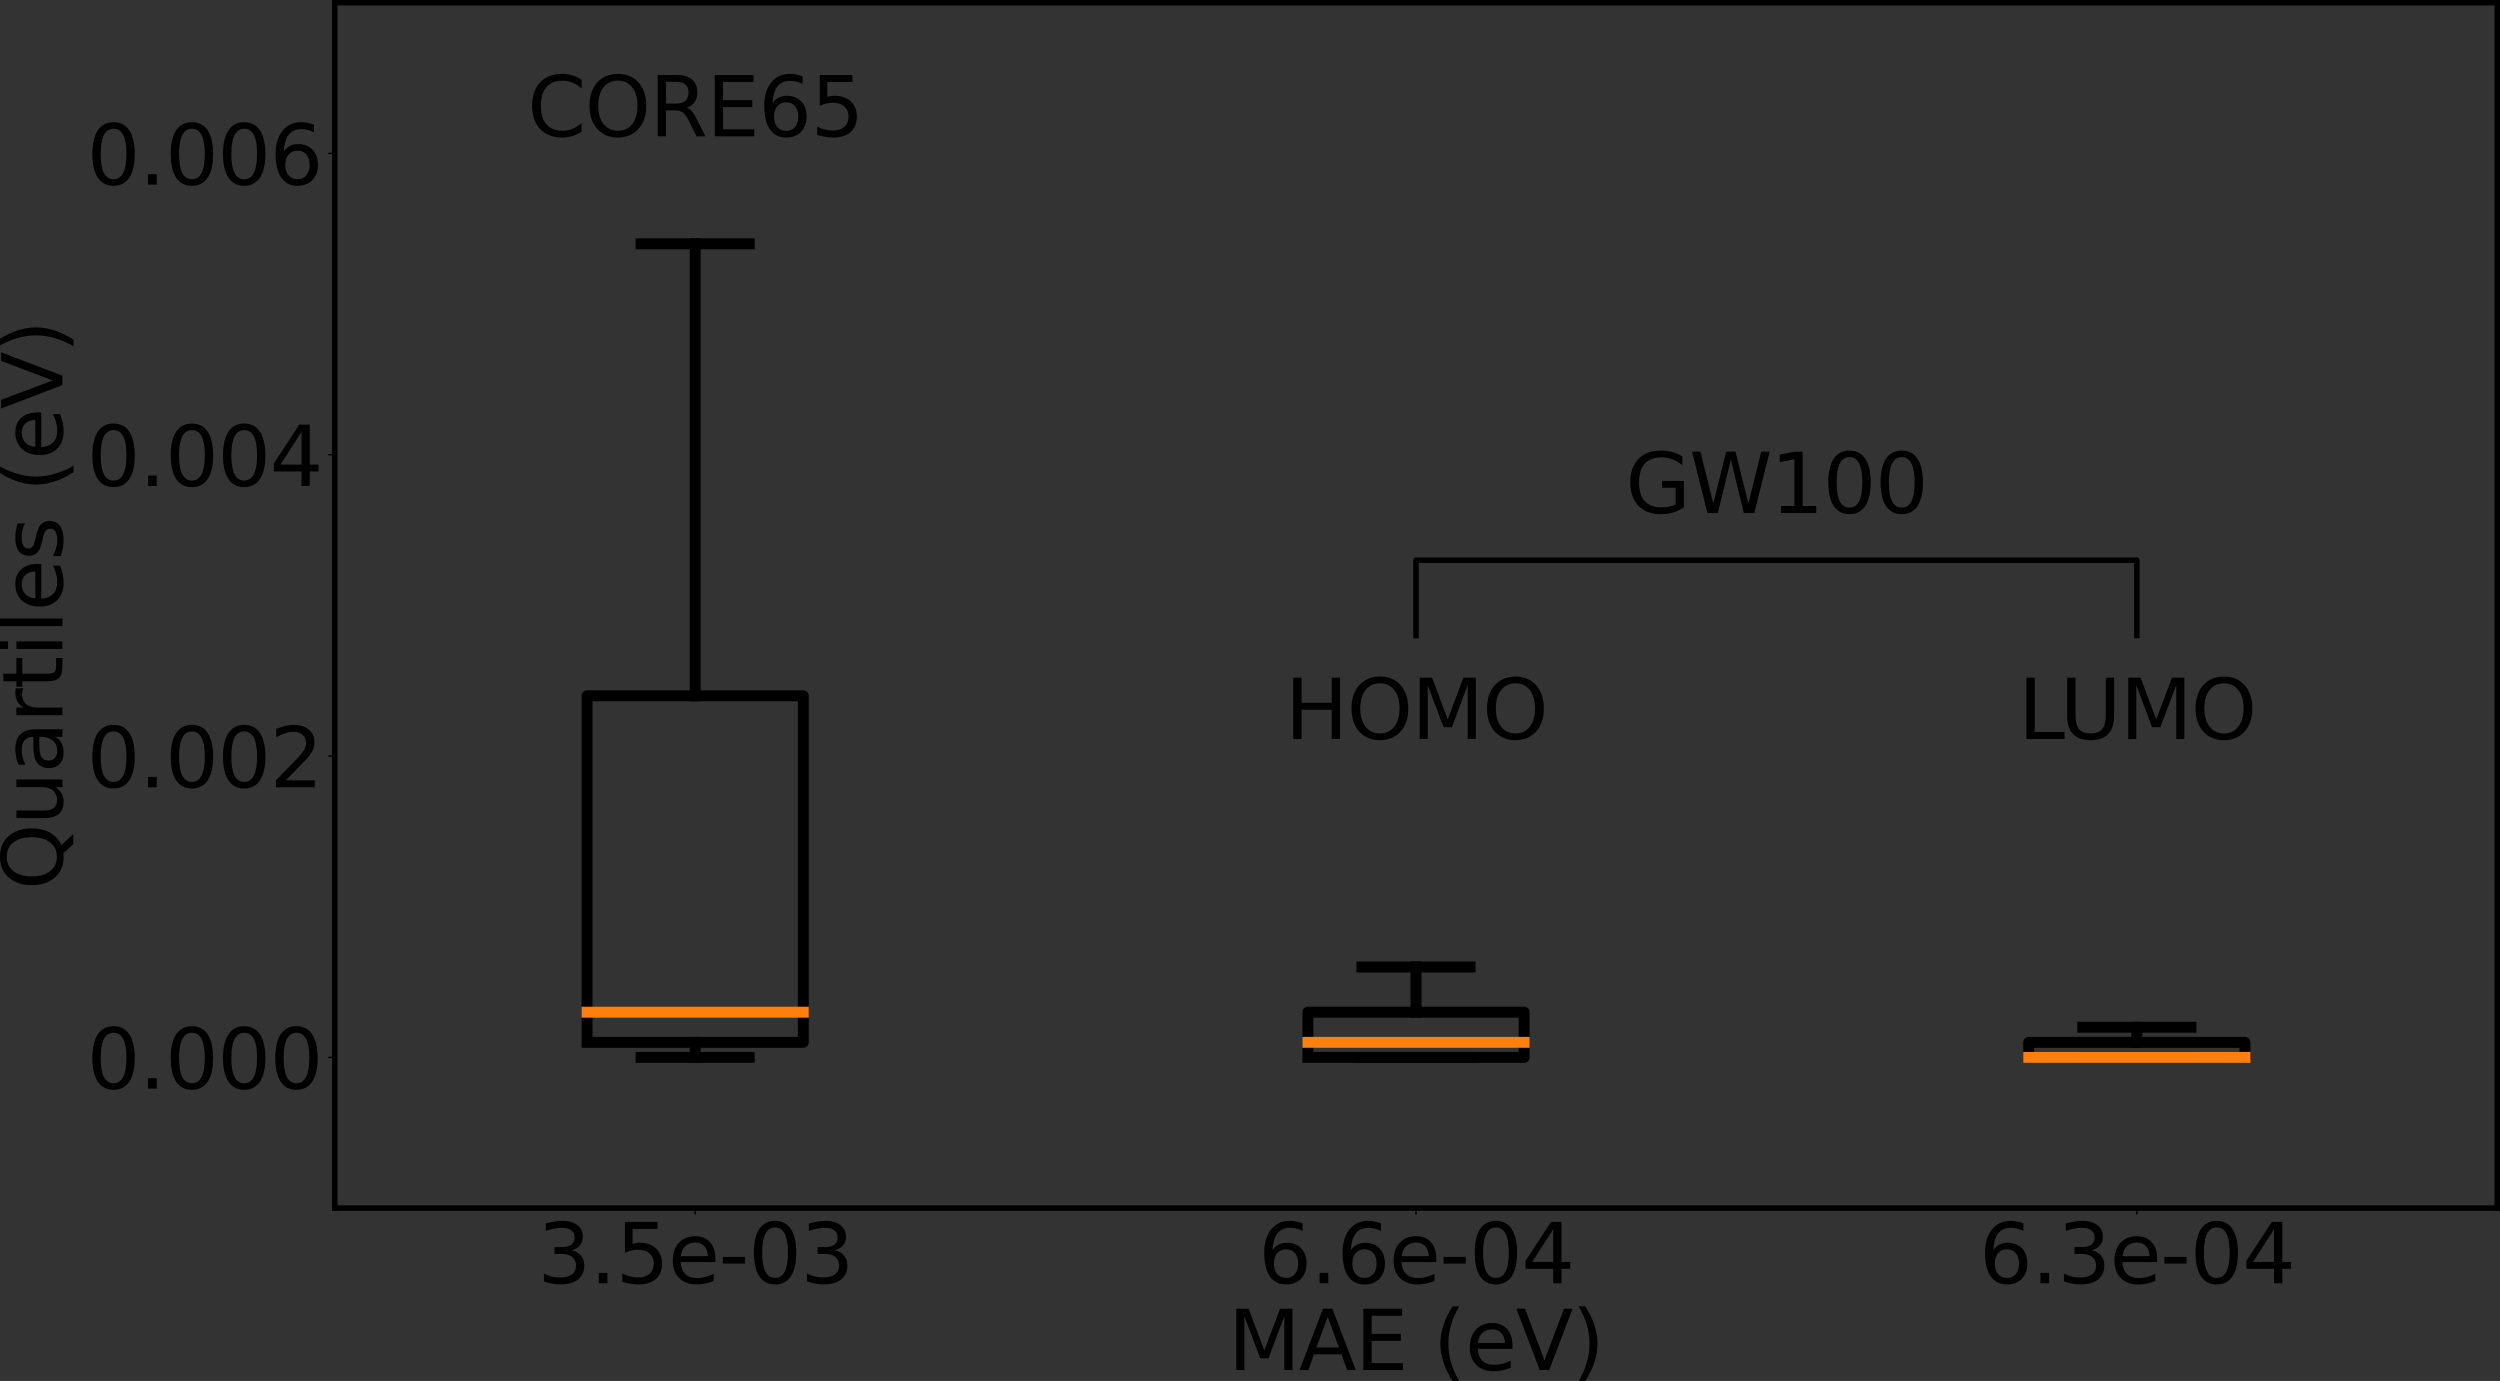 <?xml version="1.0" encoding="UTF-8" standalone="no"?>
<svg
   width="1369.512pt"
   height="756.469pt"
   viewBox="0 0 1369.512 756.469"
   version="1.1"
   id="svg394"
   sodipodi:docname="Figure_1.svg"
   xmlns:inkscape="http://www.inkscape.org/namespaces/inkscape"
   xmlns:sodipodi="http://sodipodi.sourceforge.net/DTD/sodipodi-0.dtd"
   xmlns:xlink="http://www.w3.org/1999/xlink"
   xmlns="http://www.w3.org/2000/svg"
   xmlns:svg="http://www.w3.org/2000/svg"
   xmlns:rdf="http://www.w3.org/1999/02/22-rdf-syntax-ns#"
   xmlns:cc="http://creativecommons.org/ns#"
   xmlns:dc="http://purl.org/dc/elements/1.1/">
  <rect x="0" y="0" width="1369.512" height="756.469" fill="#333333" stroke="none"/>
  <sodipodi:namedview
     id="namedview396"
     pagecolor="#ffffff"
     bordercolor="#666666"
     borderopacity="1.0"
     inkscape:showpageshadow="2"
     inkscape:pageopacity="0.0"
     inkscape:pagecheckerboard="0"
     inkscape:deskcolor="#d1d1d1"
     inkscape:document-units="pt"
     showgrid="false" />
  <defs
     id="defs6">
    <style
       type="text/css"
       id="style4">*{stroke-linejoin: round; stroke-linecap: butt}</style>
  </defs>
  <g
     id="figure_1"
     transform="translate(-29.133,-1000.092)">
    <g
       id="patch_1"
       transform="translate(0,-185.394)">
      <path
         d="M 0,857.52 H 1528.56 V 0 H 0 Z"
         style="fill:#ffffff"
         id="path8" />
    </g>
    <g
       id="axes_1"
       transform="translate(21.441,898.689)">
      <g
         id="patch_2"
         transform="translate(60.355,-758.198)">
        <path
           d="M 191.07,763.193 H 1375.704 V 102.902 H 191.07 Z"
           style="fill:#ffffff"
           id="path11" />
      </g>
      <g
         id="matplotlib.axis_1"
         inkscape:export-filename="Documents/Arbeit/GERMANY/PRES/PSIK22/images/matplotlib.axis_1.svg"
         inkscape:export-xdpi="372.501"
         inkscape:export-ydpi="372.501">
        <g
           id="xtick_1">
          <g
             id="line2d_1">
            <defs
               id="defs15">
              <path
                 id="m644cb4383f"
                 d="M 0,0 V 3.5"
                 style="stroke:#000000;stroke-width:0.8" />
            </defs>
            <g
               id="g19">
              <use
                 xlink:href="#m644cb4383f"
                 x="388.509"
                 y="763.193"
                 style="stroke:#000000;stroke-width:0.8"
                 id="use17" />
            </g>
          </g>
          <g
             id="text_1">
            <!-- 3.5e-03 -->
            <g
               transform="matrix(0.45,0,0,-0.45,302.134,804.386)"
               id="g44">
              <defs
                 id="defs28">
                <path
                   id="DejaVuSans-33"
                   d="m 2597,2516 q 453,-97 707,-404 255,-306 255,-756 0,-690 -475,-1069 -475,-378 -1350,-378 -293,0 -604,58 -311,58 -642,174 v 609 q 262,-153 574,-231 313,-78 654,-78 593,0 904,234 311,234 311,681 0,413 -289,645 -289,233 -804,233 h -544 v 519 h 569 q 465,0 712,186 247,186 247,536 0,359 -255,551 -254,193 -729,193 -260,0 -557,-57 -297,-56 -653,-174 v 562 q 360,100 674,150 314,50 592,50 719,0 1137,-327 419,-326 419,-882 0,-388 -222,-655 -222,-267 -631,-370 z"
                   transform="scale(0.016)" />
                <path
                   id="DejaVuSans-2e"
                   d="m 684,794 h 660 V 0 H 684 Z"
                   transform="scale(0.016)" />
                <path
                   id="DejaVuSans-35"
                   d="M 691,4666 H 3169 V 4134 H 1269 V 2991 q 137,47 274,70 138,23 276,23 781,0 1237,-428 457,-428 457,-1159 Q 3513,744 3044,326 2575,-91 1722,-91 1428,-91 1123,-41 819,9 494,109 v 635 q 281,-153 581,-228 300,-75 634,-75 541,0 856,284 316,284 316,772 0,487 -316,771 -315,285 -856,285 -253,0 -505,-56 -251,-56 -513,-175 z"
                   transform="scale(0.016)" />
                <path
                   id="DejaVuSans-65"
                   d="M 3597,1894 V 1613 H 953 q 38,-594 358,-905 320,-311 892,-311 331,0 642,81 311,81 618,244 V 178 Q 3153,47 2828,-22 2503,-91 2169,-91 1331,-91 842,396 353,884 353,1716 q 0,859 464,1363 464,505 1252,505 706,0 1117,-455 411,-454 411,-1235 z m -575,169 q -6,471 -264,752 -258,282 -683,282 -481,0 -770,-272 -289,-272 -333,-766 z"
                   transform="scale(0.016)" />
                <path
                   id="DejaVuSans-2d"
                   d="M 313,2009 H 1997 V 1497 H 313 Z"
                   transform="scale(0.016)" />
                <path
                   id="DejaVuSans-30"
                   d="m 2034,4250 q -487,0 -733,-480 -245,-479 -245,-1442 0,-959 245,-1439 246,-480 733,-480 491,0 736,480 246,480 246,1439 0,963 -246,1442 -245,480 -736,480 z m 0,500 q 785,0 1199,-621 414,-620 414,-1801 0,-1178 -414,-1799 -414,-620 -1199,-620 -784,0 -1198,620 -414,621 -414,1799 0,1181 414,1801 414,621 1198,621 z"
                   transform="scale(0.016)" />
              </defs>
              <use
                 xlink:href="#DejaVuSans-33"
                 id="use30" />
              <use
                 xlink:href="#DejaVuSans-2e"
                 x="63.623"
                 id="use32" />
              <use
                 xlink:href="#DejaVuSans-35"
                 x="95.41"
                 id="use34" />
              <use
                 xlink:href="#DejaVuSans-65"
                 x="159.033"
                 id="use36" />
              <use
                 xlink:href="#DejaVuSans-2d"
                 x="220.557"
                 id="use38" />
              <use
                 xlink:href="#DejaVuSans-30"
                 x="256.641"
                 id="use40" />
              <use
                 xlink:href="#DejaVuSans-33"
                 x="320.264"
                 id="use42" />
            </g>
          </g>
        </g>
        <g
           id="xtick_2">
          <g
             id="line2d_2">
            <g
               id="g50">
              <use
                 xlink:href="#m644cb4383f"
                 x="783.387"
                 y="763.193"
                 style="stroke:#000000;stroke-width:0.8"
                 id="use48" />
            </g>
          </g>
          <g
             id="text_2">
            <!-- 6.6e-04 -->
            <g
               transform="matrix(0.45,0,0,-0.45,697.012,804.386)"
               id="g71">
              <defs
                 id="defs55">
                <path
                   id="DejaVuSans-36"
                   d="m 2113,2584 q -425,0 -674,-291 -248,-290 -248,-796 0,-503 248,-796 249,-292 674,-292 425,0 673,292 248,293 248,796 0,506 -248,796 -248,291 -673,291 z m 1253,1979 v -575 q -238,112 -480,171 -242,60 -480,60 -625,0 -955,-422 -329,-422 -376,-1275 184,272 462,417 279,145 613,145 703,0 1111,-427 408,-426 408,-1160 0,-719 -425,-1154 -425,-434 -1131,-434 -810,0 -1238,620 -428,621 -428,1799 0,1106 525,1764 525,658 1409,658 238,0 480,-47 242,-47 505,-140 z"
                   transform="scale(0.016)" />
                <path
                   id="DejaVuSans-34"
                   d="M 2419,4116 825,1625 h 1594 z m -166,550 h 794 V 1625 h 666 V 1100 H 3047 V 0 H 2419 V 1100 H 313 v 609 z"
                   transform="scale(0.016)" />
              </defs>
              <use
                 xlink:href="#DejaVuSans-36"
                 id="use57" />
              <use
                 xlink:href="#DejaVuSans-2e"
                 x="63.623"
                 id="use59" />
              <use
                 xlink:href="#DejaVuSans-36"
                 x="95.41"
                 id="use61" />
              <use
                 xlink:href="#DejaVuSans-65"
                 x="159.033"
                 id="use63" />
              <use
                 xlink:href="#DejaVuSans-2d"
                 x="220.557"
                 id="use65" />
              <use
                 xlink:href="#DejaVuSans-30"
                 x="256.641"
                 id="use67" />
              <use
                 xlink:href="#DejaVuSans-34"
                 x="320.264"
                 id="use69" />
            </g>
          </g>
        </g>
        <g
           id="xtick_3">
          <g
             id="line2d_3">
            <g
               id="g77">
              <use
                 xlink:href="#m644cb4383f"
                 x="1178.265"
                 y="763.193"
                 style="stroke:#000000;stroke-width:0.8"
                 id="use75" />
            </g>
          </g>
          <g
             id="text_3">
            <!-- 6.3e-04 -->
            <g
               transform="matrix(0.45,0,0,-0.45,1091.89,804.386)"
               id="g94">
              <use
                 xlink:href="#DejaVuSans-36"
                 id="use80" />
              <use
                 xlink:href="#DejaVuSans-2e"
                 x="63.623"
                 id="use82" />
              <use
                 xlink:href="#DejaVuSans-33"
                 x="95.41"
                 id="use84" />
              <use
                 xlink:href="#DejaVuSans-65"
                 x="159.033"
                 id="use86" />
              <use
                 xlink:href="#DejaVuSans-2d"
                 x="220.557"
                 id="use88" />
              <use
                 xlink:href="#DejaVuSans-30"
                 x="256.641"
                 id="use90" />
              <use
                 xlink:href="#DejaVuSans-34"
                 x="320.264"
                 id="use92" />
            </g>
          </g>
        </g>
        <g
           id="text_4">
          <!-- MAE (eV) -->
          <g
             transform="matrix(0.45,0,0,-0.45,680.421,851.937)"
             id="g123">
            <defs
               id="defs105">
              <path
                 id="DejaVuSans-4d"
                 d="m 628,4666 h 941 L 2759,1491 3956,4666 h 941 V 0 H 4281 V 4097 L 3078,897 H 2444 L 1241,4097 V 0 H 628 Z"
                 transform="scale(0.016)" />
              <path
                 id="DejaVuSans-41"
                 d="M 2188,4044 1331,1722 h 1716 z m -357,622 h 716 L 4325,0 H 3669 L 3244,1197 H 1141 L 716,0 H 50 Z"
                 transform="scale(0.016)" />
              <path
                 id="DejaVuSans-45"
                 d="M 628,4666 H 3578 V 4134 H 1259 V 2753 H 3481 V 2222 H 1259 V 531 H 3634 V 0 H 628 Z"
                 transform="scale(0.016)" />
              <path
                 id="DejaVuSans-20"
                 transform="scale(0.016)"
                 d="" />
              <path
                 id="DejaVuSans-28"
                 d="m 1984,4856 q -418,-718 -622,-1422 -203,-703 -203,-1425 0,-721 205,-1429 205,-708 620,-1424 h -500 q -468,735 -701,1444 -233,709 -233,1409 0,697 231,1403 232,707 703,1444 z"
                 transform="scale(0.016)" />
              <path
                 id="DejaVuSans-56"
                 d="M 1831,0 50,4666 H 709 L 2188,738 3669,4666 h 656 L 2547,0 Z"
                 transform="scale(0.016)" />
              <path
                 id="DejaVuSans-29"
                 d="m 513,4856 h 500 q 468,-737 701,-1444 233,-706 233,-1403 0,-700 -233,-1409 -233,-709 -701,-1444 H 513 q 415,716 620,1424 205,708 205,1429 0,722 -205,1425 -205,704 -620,1422 z"
                 transform="scale(0.016)" />
            </defs>
            <use
               xlink:href="#DejaVuSans-4d"
               id="use107" />
            <use
               xlink:href="#DejaVuSans-41"
               x="86.279"
               id="use109" />
            <use
               xlink:href="#DejaVuSans-45"
               x="154.688"
               id="use111" />
            <use
               xlink:href="#DejaVuSans-20"
               x="217.871"
               id="use113" />
            <use
               xlink:href="#DejaVuSans-28"
               x="249.658"
               id="use115" />
            <use
               xlink:href="#DejaVuSans-65"
               x="288.672"
               id="use117" />
            <use
               xlink:href="#DejaVuSans-56"
               x="350.195"
               id="use119" />
            <use
               xlink:href="#DejaVuSans-29"
               x="418.604"
               id="use121" />
          </g>
        </g>
      </g>
      <g
         id="matplotlib.axis_2">
        <g
           id="ytick_1">
          <g
             id="line2d_4">
            <defs
               id="defs128">
              <path
                 id="mcfb30ff0f2"
                 d="M 0,0 H -3.5"
                 style="stroke:#000000;stroke-width:0.8" />
            </defs>
            <g
               id="g132">
              <use
                 xlink:href="#mcfb30ff0f2"
                 x="191.07"
                 y="680.656"
                 style="stroke:#000000;stroke-width:0.8"
                 id="use130" />
            </g>
          </g>
          <g
             id="text_5">
            <!-- 0.000 -->
            <g
               transform="matrix(0.45,0,0,-0.45,55.243,697.753)"
               id="g145">
              <use
                 xlink:href="#DejaVuSans-30"
                 id="use135" />
              <use
                 xlink:href="#DejaVuSans-2e"
                 x="63.623"
                 id="use137" />
              <use
                 xlink:href="#DejaVuSans-30"
                 x="95.41"
                 id="use139" />
              <use
                 xlink:href="#DejaVuSans-30"
                 x="159.033"
                 id="use141" />
              <use
                 xlink:href="#DejaVuSans-30"
                 x="222.656"
                 id="use143" />
            </g>
          </g>
        </g>
        <g
           id="ytick_2">
          <g
             id="line2d_5">
            <g
               id="g151">
              <use
                 xlink:href="#mcfb30ff0f2"
                 x="191.07"
                 y="515.584"
                 style="stroke:#000000;stroke-width:0.8"
                 id="use149" />
            </g>
          </g>
          <g
             id="text_6">
            <!-- 0.002 -->
            <g
               transform="matrix(0.45,0,0,-0.45,55.243,532.68)"
               id="g167">
              <defs
                 id="defs155">
                <path
                   id="DejaVuSans-32"
                   d="M 1228,531 H 3431 V 0 H 469 v 531 q 359,372 979,998 621,627 780,809 303,340 423,576 121,236 121,464 0,372 -261,606 -261,235 -680,235 -297,0 -627,-103 -329,-103 -704,-313 v 638 q 381,153 712,231 332,78 607,78 725,0 1156,-363 431,-362 431,-968 0,-288 -108,-546 -107,-257 -392,-607 -78,-91 -497,-524 Q 1991,1309 1228,531 Z"
                   transform="scale(0.016)" />
              </defs>
              <use
                 xlink:href="#DejaVuSans-30"
                 id="use157" />
              <use
                 xlink:href="#DejaVuSans-2e"
                 x="63.623"
                 id="use159" />
              <use
                 xlink:href="#DejaVuSans-30"
                 x="95.41"
                 id="use161" />
              <use
                 xlink:href="#DejaVuSans-30"
                 x="159.033"
                 id="use163" />
              <use
                 xlink:href="#DejaVuSans-32"
                 x="222.656"
                 id="use165" />
            </g>
          </g>
        </g>
        <g
           id="ytick_3">
          <g
             id="line2d_6">
            <g
               id="g173">
              <use
                 xlink:href="#mcfb30ff0f2"
                 x="191.07"
                 y="350.511"
                 style="stroke:#000000;stroke-width:0.8"
                 id="use171" />
            </g>
          </g>
          <g
             id="text_7">
            <!-- 0.004 -->
            <g
               transform="matrix(0.45,0,0,-0.45,55.243,367.608)"
               id="g186">
              <use
                 xlink:href="#DejaVuSans-30"
                 id="use176" />
              <use
                 xlink:href="#DejaVuSans-2e"
                 x="63.623"
                 id="use178" />
              <use
                 xlink:href="#DejaVuSans-30"
                 x="95.41"
                 id="use180" />
              <use
                 xlink:href="#DejaVuSans-30"
                 x="159.033"
                 id="use182" />
              <use
                 xlink:href="#DejaVuSans-34"
                 x="222.656"
                 id="use184" />
            </g>
          </g>
        </g>
        <g
           id="ytick_4">
          <g
             id="line2d_7">
            <g
               id="g192">
              <use
                 xlink:href="#mcfb30ff0f2"
                 x="191.07"
                 y="185.439"
                 style="stroke:#000000;stroke-width:0.8"
                 id="use190" />
            </g>
          </g>
          <g
             id="text_8">
            <!-- 0.006 -->
            <g
               transform="matrix(0.45,0,0,-0.45,55.243,202.535)"
               id="g205">
              <use
                 xlink:href="#DejaVuSans-30"
                 id="use195" />
              <use
                 xlink:href="#DejaVuSans-2e"
                 x="63.623"
                 id="use197" />
              <use
                 xlink:href="#DejaVuSans-30"
                 x="95.41"
                 id="use199" />
              <use
                 xlink:href="#DejaVuSans-30"
                 x="159.033"
                 id="use201" />
              <use
                 xlink:href="#DejaVuSans-36"
                 x="222.656"
                 id="use203" />
            </g>
          </g>
        </g>
        <g
           id="text_9">
          <!-- Quartiles (eV) -->
          <g
             transform="matrix(0,-0.45,-0.45,0,41.885,588.888)"
             id="g247">
            <defs
               id="defs217">
              <path
                 id="DejaVuSans-51"
                 d="m 2522,4238 q -688,0 -1093,-513 -404,-512 -404,-1397 0,-881 404,-1394 405,-512 1093,-512 687,0 1089,512 402,513 402,1394 0,885 -402,1397 -402,513 -1089,513 z M 3406,84 4238,-825 h -763 l -691,747 q -103,-6 -158,-9 -54,-4 -104,-4 -984,0 -1574,658 -589,658 -589,1761 0,1106 589,1764 590,658 1574,658 981,0 1568,-658 588,-658 588,-1764 0,-812 -327,-1391 Q 4025,359 3406,84 Z"
                 transform="scale(0.016)" />
              <path
                 id="DejaVuSans-75"
                 d="m 544,1381 v 2119 h 575 V 1403 q 0,-497 193,-746 194,-248 582,-248 465,0 735,297 271,297 271,810 v 1984 h 575 V 0 H 2900 V 538 Q 2691,219 2414,64 2138,-91 1772,-91 1169,-91 856,284 544,659 544,1381 Z m 1447,2203 z"
                 transform="scale(0.016)" />
              <path
                 id="DejaVuSans-61"
                 d="m 2194,1759 q -697,0 -966,-159 -269,-159 -269,-544 0,-306 202,-486 202,-179 548,-179 479,0 768,339 289,339 289,901 v 128 z m 1147,238 V 0 H 2766 V 531 Q 2569,213 2275,61 1981,-91 1556,-91 q -537,0 -855,302 -317,302 -317,808 0,590 395,890 396,300 1180,300 h 807 v 57 q 0,397 -261,614 -261,217 -733,217 -300,0 -585,-72 -284,-72 -546,-216 v 532 q 315,122 612,182 297,61 578,61 760,0 1135,-394 375,-393 375,-1193 z"
                 transform="scale(0.016)" />
              <path
                 id="DejaVuSans-72"
                 d="m 2631,2963 q -97,56 -211,82 -114,27 -251,27 -488,0 -749,-317 -261,-317 -261,-911 V 0 H 581 v 3500 h 578 v -544 q 182,319 472,473 291,155 707,155 59,0 131,-8 72,-7 159,-23 z"
                 transform="scale(0.016)" />
              <path
                 id="DejaVuSans-74"
                 d="M 1172,4494 V 3500 H 2356 V 3053 H 1172 V 1153 q 0,-428 117,-550 117,-122 477,-122 h 590 V 0 H 1766 Q 1100,0 847,248 594,497 594,1153 V 3053 H 172 v 447 h 422 v 994 z"
                 transform="scale(0.016)" />
              <path
                 id="DejaVuSans-69"
                 d="m 603,3500 h 575 V 0 H 603 Z m 0,1363 h 575 V 4134 H 603 Z"
                 transform="scale(0.016)" />
              <path
                 id="DejaVuSans-6c"
                 d="m 603,4863 h 575 V 0 H 603 Z"
                 transform="scale(0.016)" />
              <path
                 id="DejaVuSans-73"
                 d="m 2834,3397 v -544 q -243,125 -506,187 -262,63 -544,63 -428,0 -642,-131 -214,-131 -214,-394 0,-200 153,-314 153,-114 616,-217 l 197,-44 q 612,-131 870,-370 258,-239 258,-667 0,-488 -386,-773 Q 2250,-91 1575,-91 1294,-91 989,-36 684,19 347,128 v 594 q 319,-166 628,-249 309,-82 613,-82 406,0 624,139 219,139 219,392 0,234 -158,359 -157,125 -692,241 l -200,47 q -534,112 -772,345 -237,233 -237,639 0,494 350,762 350,269 994,269 318,0 599,-47 282,-46 519,-140 z"
                 transform="scale(0.016)" />
            </defs>
            <use
               xlink:href="#DejaVuSans-51"
               id="use219" />
            <use
               xlink:href="#DejaVuSans-75"
               x="78.711"
               id="use221" />
            <use
               xlink:href="#DejaVuSans-61"
               x="142.09"
               id="use223" />
            <use
               xlink:href="#DejaVuSans-72"
               x="203.369"
               id="use225" />
            <use
               xlink:href="#DejaVuSans-74"
               x="244.482"
               id="use227" />
            <use
               xlink:href="#DejaVuSans-69"
               x="283.691"
               id="use229" />
            <use
               xlink:href="#DejaVuSans-6c"
               x="311.475"
               id="use231" />
            <use
               xlink:href="#DejaVuSans-65"
               x="339.258"
               id="use233" />
            <use
               xlink:href="#DejaVuSans-73"
               x="400.781"
               id="use235" />
            <use
               xlink:href="#DejaVuSans-20"
               x="452.881"
               id="use237" />
            <use
               xlink:href="#DejaVuSans-28"
               x="484.668"
               id="use239" />
            <use
               xlink:href="#DejaVuSans-65"
               x="523.682"
               id="use241" />
            <use
               xlink:href="#DejaVuSans-56"
               x="585.205"
               id="use243" />
            <use
               xlink:href="#DejaVuSans-29"
               x="653.613"
               id="use245" />
          </g>
        </g>
      </g>
      <g
         id="line2d_8">
        <path
           d="M 329.277,672.403 H 447.741 V 482.569 H 329.277 v 189.833"
           clip-path="url(#pa8bd3d2285)"
           style="fill:none;stroke:#000000;stroke-width:6;stroke-linecap:square"
           id="path251" />
      </g>
      <g
         id="line2d_9">
        <path
           d="m 388.509,672.403 v 8.254"
           clip-path="url(#pa8bd3d2285)"
           style="fill:none;stroke:#000000;stroke-width:6;stroke-linecap:square"
           id="path254" />
      </g>
      <g
         id="line2d_10">
        <path
           d="M 388.509,482.569 V 234.96"
           clip-path="url(#pa8bd3d2285)"
           style="fill:none;stroke:#000000;stroke-width:6;stroke-linecap:square"
           id="path257" />
      </g>
      <g
         id="line2d_11">
        <path
           d="m 358.893,680.657 h 59.232"
           clip-path="url(#pa8bd3d2285)"
           style="fill:none;stroke:#000000;stroke-width:6;stroke-linecap:square"
           id="path260" />
      </g>
      <g
         id="line2d_12">
        <path
           d="m 358.893,234.96 h 59.232"
           clip-path="url(#pa8bd3d2285)"
           style="fill:none;stroke:#000000;stroke-width:6;stroke-linecap:square"
           id="path263" />
      </g>
      <g
         id="line2d_13">
        <path
           d="M 724.155,680.657 H 842.619 V 655.896 H 724.155 v 24.761"
           clip-path="url(#pa8bd3d2285)"
           style="fill:none;stroke:#000000;stroke-width:6;stroke-linecap:square"
           id="path266" />
      </g>
      <g
         id="line2d_14">
        <path
           d="m 783.387,680.657 v 0"
           clip-path="url(#pa8bd3d2285)"
           style="fill:none;stroke:#000000;stroke-width:6;stroke-linecap:square"
           id="path269" />
      </g>
      <g
         id="line2d_15">
        <path
           d="M 783.387,655.896 V 631.135"
           clip-path="url(#pa8bd3d2285)"
           style="fill:none;stroke:#000000;stroke-width:6;stroke-linecap:square"
           id="path272" />
      </g>
      <g
         id="line2d_16">
        <path
           d="m 753.771,680.657 h 59.232"
           clip-path="url(#pa8bd3d2285)"
           style="fill:none;stroke:#000000;stroke-width:6;stroke-linecap:square"
           id="path275" />
      </g>
      <g
         id="line2d_17">
        <path
           d="m 753.771,631.135 h 59.232"
           clip-path="url(#pa8bd3d2285)"
           style="fill:none;stroke:#000000;stroke-width:6;stroke-linecap:square"
           id="path278" />
      </g>
      <g
         id="line2d_18">
        <path
           d="m 1119.033,680.657 h 118.463 v -8.254 h -118.463 v 8.254"
           clip-path="url(#pa8bd3d2285)"
           style="fill:none;stroke:#000000;stroke-width:6;stroke-linecap:square"
           id="path281" />
      </g>
      <g
         id="line2d_19">
        <path
           d="m 1178.265,680.657 v 0"
           clip-path="url(#pa8bd3d2285)"
           style="fill:none;stroke:#000000;stroke-width:6;stroke-linecap:square"
           id="path284" />
      </g>
      <g
         id="line2d_20">
        <path
           d="m 1178.265,672.403 v -8.254"
           clip-path="url(#pa8bd3d2285)"
           style="fill:none;stroke:#000000;stroke-width:6;stroke-linecap:square"
           id="path287" />
      </g>
      <g
         id="line2d_21">
        <path
           d="m 1148.649,680.657 h 59.232"
           clip-path="url(#pa8bd3d2285)"
           style="fill:none;stroke:#000000;stroke-width:6;stroke-linecap:square"
           id="path290" />
      </g>
      <g
         id="line2d_22">
        <path
           d="m 1148.649,664.149 h 59.232"
           clip-path="url(#pa8bd3d2285)"
           style="fill:none;stroke:#000000;stroke-width:6;stroke-linecap:square"
           id="path293" />
      </g>
      <g
         id="line2d_23">
        <path
           d="m 783.387,449.555 v -41.268 h 394.878 v 41.268"
           clip-path="url(#pa8bd3d2285)"
           style="fill:none;stroke:#000000;stroke-width:3;stroke-linecap:square"
           id="path296" />
      </g>
      <g
         id="line2d_24">
        <path
           d="M 329.277,655.896 H 447.741"
           clip-path="url(#pa8bd3d2285)"
           style="fill:none;stroke:#ff7f0e;stroke-width:6;stroke-linecap:square"
           id="path299" />
      </g>
      <g
         id="line2d_25">
        <path
           d="M 724.155,672.403 H 842.619"
           clip-path="url(#pa8bd3d2285)"
           style="fill:none;stroke:#ff7f0e;stroke-width:6;stroke-linecap:square"
           id="path302" />
      </g>
      <g
         id="line2d_26">
        <path
           d="m 1119.033,680.657 h 118.463"
           clip-path="url(#pa8bd3d2285)"
           style="fill:none;stroke:#ff7f0e;stroke-width:6;stroke-linecap:square"
           id="path305" />
      </g>
      <g
         id="patch_3">
        <path
           d="M 191.07,763.193 V 102.902"
           style="fill:none;stroke:#000000;stroke-width:3;stroke-linecap:square;stroke-linejoin:miter"
           id="path308" />
      </g>
      <g
         id="patch_4">
        <path
           d="M 1375.704,763.193 V 102.902"
           style="fill:none;stroke:#000000;stroke-width:3;stroke-linecap:square;stroke-linejoin:miter"
           id="path311" />
      </g>
      <g
         id="patch_5">
        <path
           d="M 191.07,763.193 H 1375.704"
           style="fill:none;stroke:#000000;stroke-width:3;stroke-linecap:square;stroke-linejoin:miter"
           id="path314" />
      </g>
      <g
         id="patch_6">
        <path
           d="M 191.07,102.902 H 1375.704"
           style="fill:none;stroke:#000000;stroke-width:3;stroke-linecap:square;stroke-linejoin:miter"
           id="path317" />
      </g>
      <g
         id="text_10">
        <!-- CORE65 -->
        <g
           transform="matrix(0.45,0,0,-0.45,296.604,176.08)"
           id="g337">
          <defs
             id="defs323">
            <path
               id="DejaVuSans-43"
               d="m 4122,4306 v -665 q -319,297 -680,443 -361,147 -767,147 -800,0 -1225,-489 -425,-489 -425,-1414 0,-922 425,-1411 425,-489 1225,-489 406,0 767,147 361,147 680,444 V 359 Q 3791,134 3420,21 3050,-91 2638,-91 1578,-91 968,557 359,1206 359,2328 q 0,1125 609,1773 610,649 1670,649 418,0 788,-111 371,-111 696,-333 z"
               transform="scale(0.016)" />
            <path
               id="DejaVuSans-4f"
               d="m 2522,4238 q -688,0 -1093,-513 -404,-512 -404,-1397 0,-881 404,-1394 405,-512 1093,-512 687,0 1089,512 402,513 402,1394 0,885 -402,1397 -402,513 -1089,513 z m 0,512 q 981,0 1568,-658 588,-658 588,-1764 0,-1103 -588,-1761 -587,-658 -1568,-658 -984,0 -1574,656 -589,657 -589,1763 0,1106 589,1764 590,658 1574,658 z"
               transform="scale(0.016)" />
            <path
               id="DejaVuSans-52"
               d="m 2841,2188 q 203,-69 395,-294 192,-225 386,-619 L 4263,0 h -679 l -596,1197 q -232,469 -449,622 -217,153 -592,153 H 1259 V 0 H 628 v 4666 h 1425 q 800,0 1194,-335 394,-334 394,-1009 0,-441 -205,-732 -205,-290 -595,-402 z M 1259,4147 V 2491 h 794 q 456,0 689,211 233,211 233,620 0,409 -233,617 -233,208 -689,208 z"
               transform="scale(0.016)" />
          </defs>
          <use
             xlink:href="#DejaVuSans-43"
             id="use325" />
          <use
             xlink:href="#DejaVuSans-4f"
             x="69.824"
             id="use327" />
          <use
             xlink:href="#DejaVuSans-52"
             x="148.535"
             id="use329" />
          <use
             xlink:href="#DejaVuSans-45"
             x="218.018"
             id="use331" />
          <use
             xlink:href="#DejaVuSans-36"
             x="281.201"
             id="use333" />
          <use
             xlink:href="#DejaVuSans-35"
             x="344.824"
             id="use335" />
        </g>
      </g>
      <g
         id="text_11">
        <!-- GW100 -->
        <g
           transform="matrix(0.45,0,0,-0.45,898.198,382.421)"
           id="g355">
          <defs
             id="defs343">
            <path
               id="DejaVuSans-47"
               d="M 3809,666 V 1919 H 2778 v 519 H 4434 V 434 Q 4069,175 3628,42 3188,-91 2688,-91 1594,-91 976,548 359,1188 359,2328 q 0,1144 617,1783 618,639 1712,639 456,0 867,-113 411,-112 758,-331 v -672 q -350,297 -744,447 -394,150 -828,150 -857,0 -1287,-478 -429,-478 -429,-1425 0,-944 429,-1422 430,-478 1287,-478 334,0 596,58 263,58 472,180 z"
               transform="scale(0.016)" />
            <path
               id="DejaVuSans-57"
               d="m 213,4666 h 637 l 981,-3944 978,3944 h 710 l 981,-3944 978,3944 h 641 L 4947,0 H 4153 L 3169,4050 2175,0 h -794 z"
               transform="scale(0.016)" />
            <path
               id="DejaVuSans-31"
               d="M 794,531 H 1825 V 4091 L 703,3866 v 575 l 1116,225 h 631 V 531 H 3481 V 0 H 794 Z"
               transform="scale(0.016)" />
          </defs>
          <use
             xlink:href="#DejaVuSans-47"
             id="use345" />
          <use
             xlink:href="#DejaVuSans-57"
             x="77.49"
             id="use347" />
          <use
             xlink:href="#DejaVuSans-31"
             x="176.367"
             id="use349" />
          <use
             xlink:href="#DejaVuSans-30"
             x="239.99"
             id="use351" />
          <use
             xlink:href="#DejaVuSans-30"
             x="303.613"
             id="use353" />
        </g>
      </g>
      <g
         id="text_12">
        <!-- HOMO -->
        <g
           transform="matrix(0.45,0,0,-0.45,711.63,506.225)"
           id="g369">
          <defs
             id="defs359">
            <path
               id="DejaVuSans-48"
               d="m 628,4666 h 631 V 2753 h 2294 v 1913 h 631 V 0 H 3553 V 2222 H 1259 V 0 H 628 Z"
               transform="scale(0.016)" />
          </defs>
          <use
             xlink:href="#DejaVuSans-48"
             id="use361" />
          <use
             xlink:href="#DejaVuSans-4f"
             x="75.195"
             id="use363" />
          <use
             xlink:href="#DejaVuSans-4d"
             x="153.906"
             id="use365" />
          <use
             xlink:href="#DejaVuSans-4f"
             x="240.186"
             id="use367" />
        </g>
      </g>
      <g
         id="text_13">
        <!-- LUMO -->
        <g
           transform="matrix(0.45,0,0,-0.45,1113.261,506.225)"
           id="g384">
          <defs
             id="defs374">
            <path
               id="DejaVuSans-4c"
               d="m 628,4666 h 631 V 531 H 3531 V 0 H 628 Z"
               transform="scale(0.016)" />
            <path
               id="DejaVuSans-55"
               d="m 556,4666 h 635 V 1831 q 0,-750 271,-1080 272,-329 882,-329 606,0 878,329 272,330 272,1080 v 2835 h 634 V 1753 Q 4128,841 3676,375 3225,-91 2344,-91 1459,-91 1007,375 556,841 556,1753 Z"
               transform="scale(0.016)" />
          </defs>
          <use
             xlink:href="#DejaVuSans-4c"
             id="use376" />
          <use
             xlink:href="#DejaVuSans-55"
             x="50.713"
             id="use378" />
          <use
             xlink:href="#DejaVuSans-4d"
             x="123.906"
             id="use380" />
          <use
             xlink:href="#DejaVuSans-4f"
             x="210.186"
             id="use382" />
        </g>
      </g>
    </g>
  </g>
  <defs
     id="defs392">
    <clipPath
       id="pa8bd3d2285">
      <rect
         x="191.07"
         y="102.902"
         width="1184.634"
         height="660.29"
         id="rect389" />
    </clipPath>
  </defs>
</svg>
